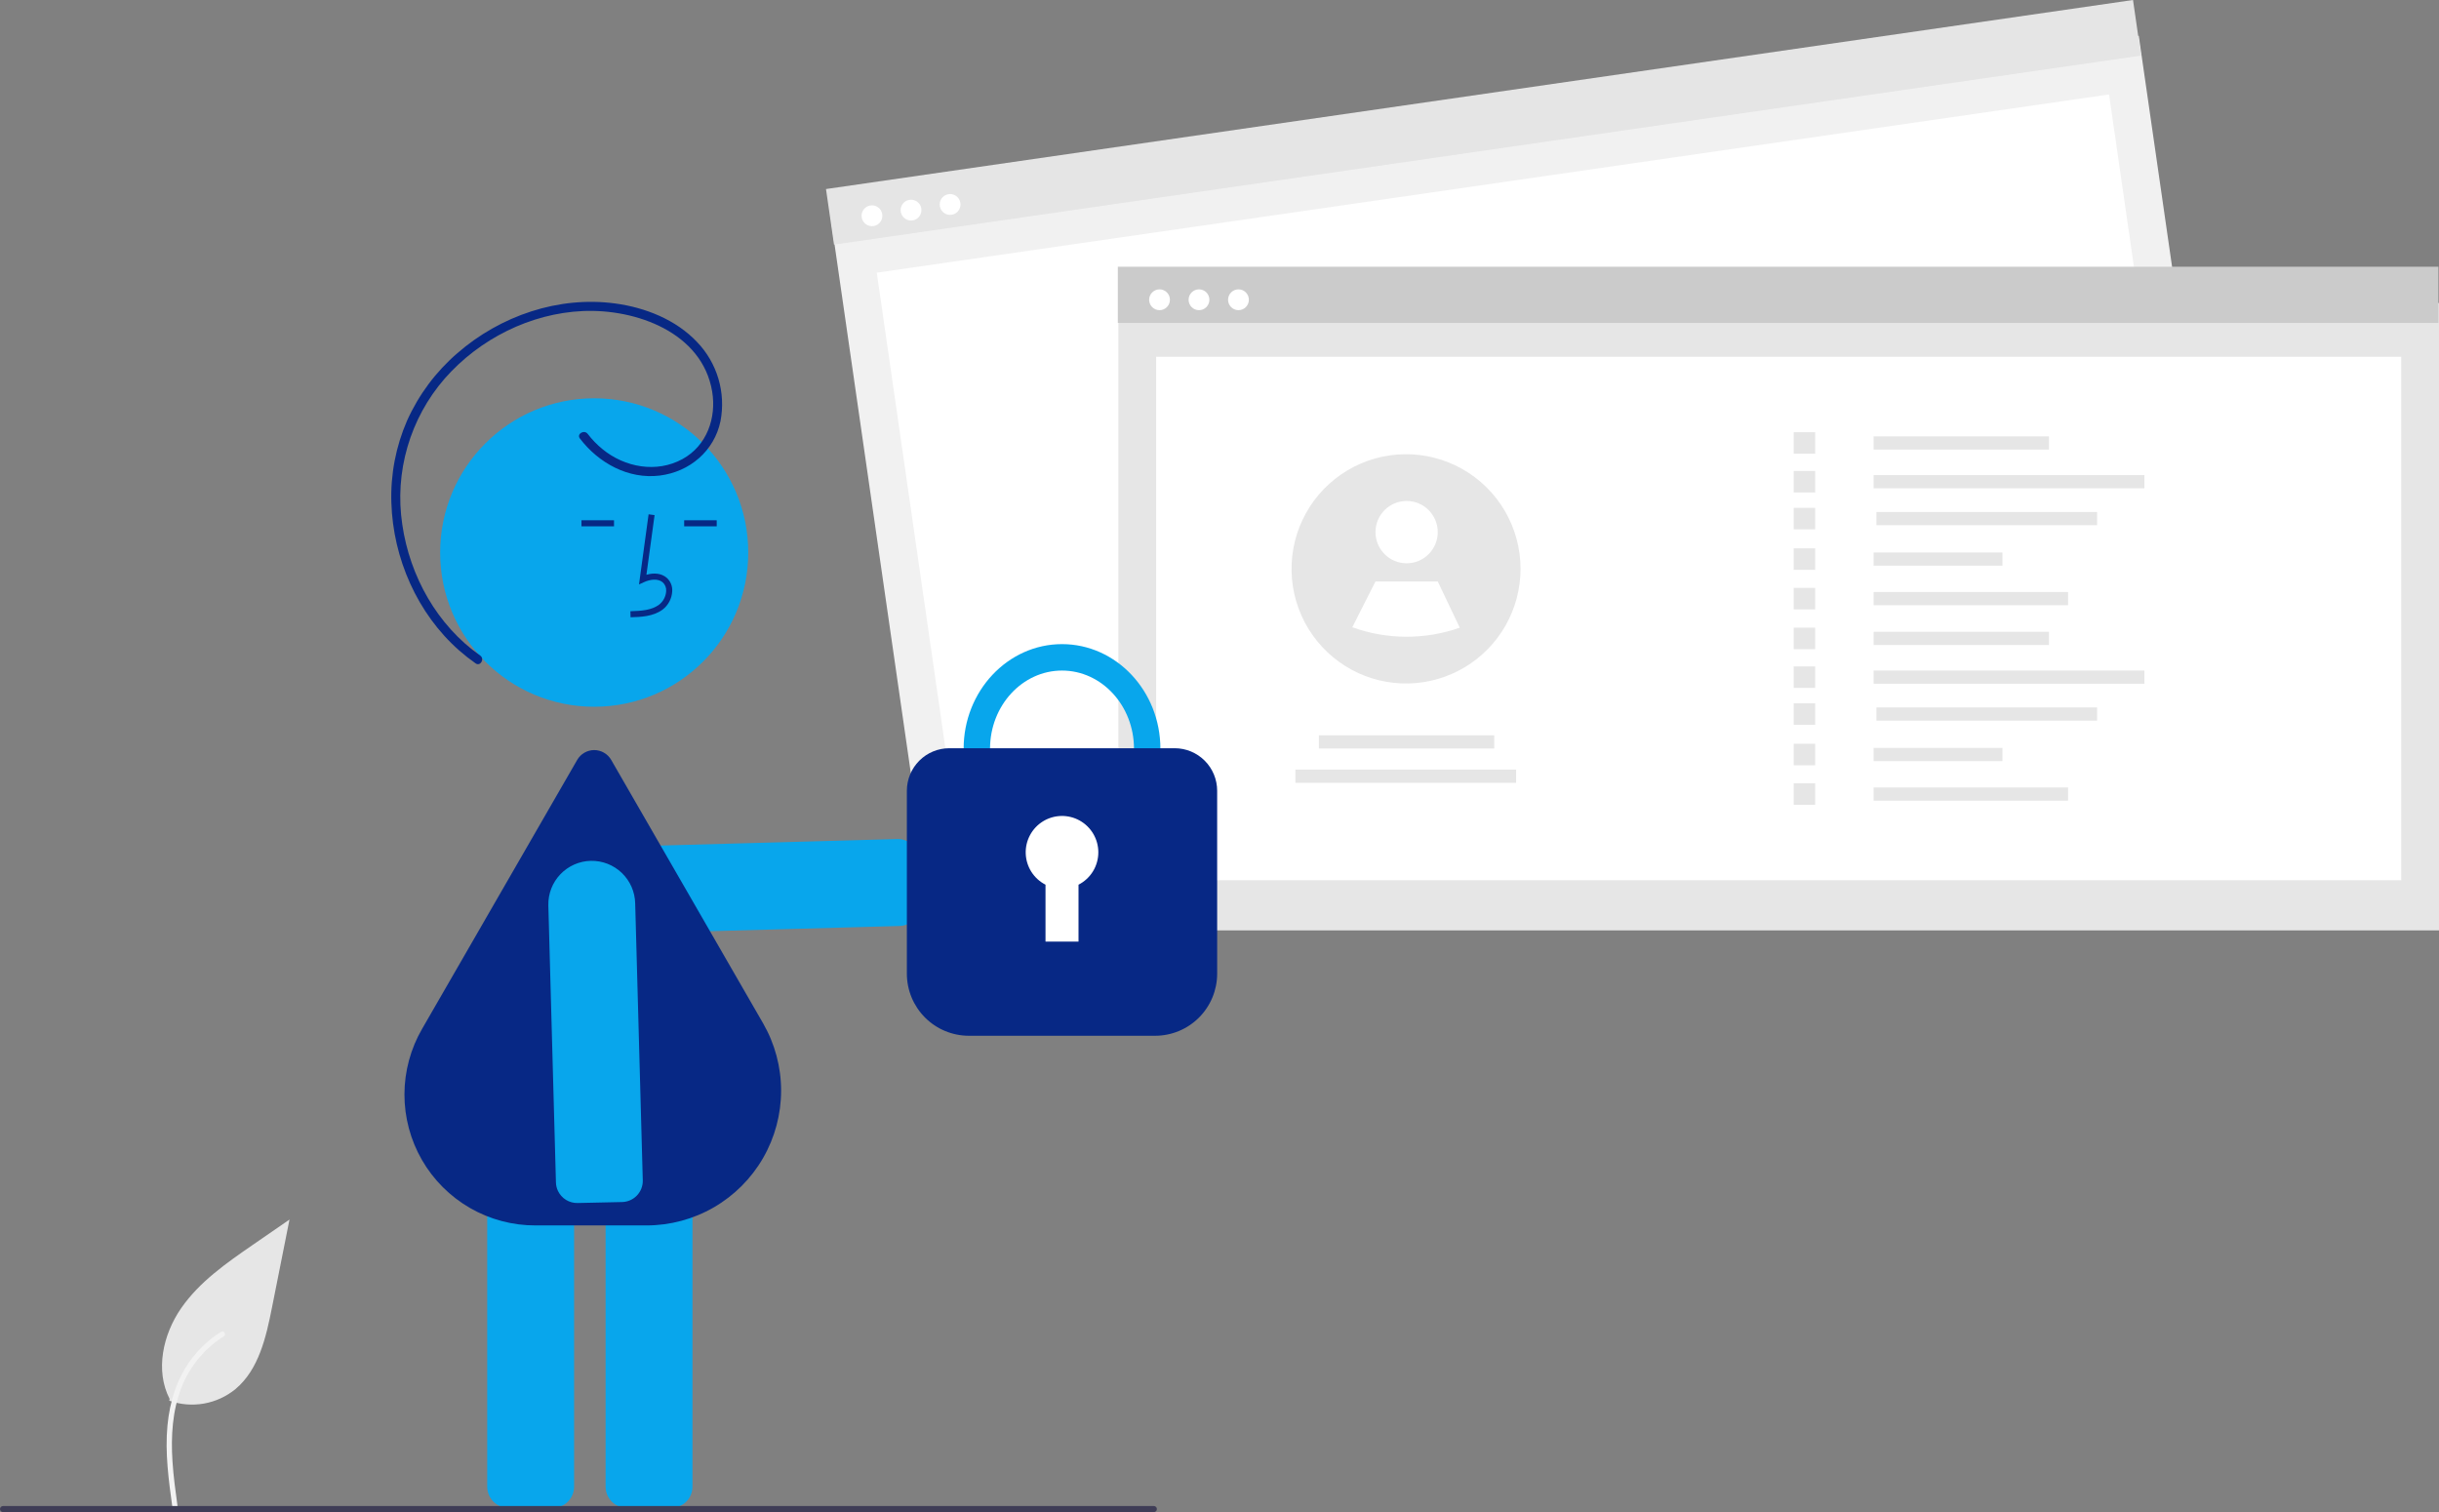 <svg width="579" height="359" viewBox="0 0 579 359" fill="none" xmlns="http://www.w3.org/2000/svg">
<rect x="0" y="0" width="579" height="359" fill="#808080" stroke="none"/>
<g clip-path="url(#clip0_572_292)">
<path d="M40.18 332.558C42.821 333.487 45.656 333.72 48.412 333.234C51.168 332.748 53.753 331.559 55.918 329.782C61.43 325.149 63.16 317.517 64.564 310.45L68.723 289.547L60.016 295.551C53.754 299.868 47.351 304.324 43.015 310.578C38.679 316.832 36.786 325.37 40.27 332.136" fill="#E6E6E6"/>
<path d="M40.926 357.865C40.044 351.437 39.138 344.926 39.756 338.429C40.305 332.659 42.063 327.023 45.643 322.402C47.542 319.954 49.854 317.856 52.474 316.203C53.157 315.773 53.786 316.856 53.106 317.285C48.573 320.154 45.067 324.39 43.093 329.382C40.913 334.934 40.564 340.986 40.942 346.883C41.169 350.449 41.651 353.992 42.136 357.531C42.175 357.692 42.152 357.861 42.07 358.004C41.989 358.147 41.856 358.254 41.699 358.302C41.539 358.346 41.368 358.324 41.224 358.242C41.08 358.16 40.973 358.024 40.929 357.865L40.926 357.865Z" fill="#F2F2F2"/>
<path d="M215.551 219.369C214.912 219.673 214.215 219.837 213.507 219.85L147.819 221.656C145.084 221.715 142.439 220.685 140.463 218.791C138.488 216.897 137.345 214.295 137.286 211.557C137.226 208.82 138.255 206.171 140.147 204.193C142.038 202.215 144.636 201.07 147.37 201.011L213.059 199.206C214.39 199.178 215.677 199.68 216.638 200.602C217.599 201.523 218.156 202.789 218.187 204.121L218.417 214.716C218.437 215.685 218.177 216.64 217.669 217.465C217.161 218.29 216.425 218.951 215.551 219.369Z" fill="#08A6EC"/>
<path d="M131.265 357.999H120.682C119.351 357.997 118.075 357.467 117.134 356.525C116.193 355.583 115.664 354.305 115.662 352.973V264.646C115.664 263.313 116.193 262.036 117.134 261.093C118.075 260.151 119.351 259.621 120.682 259.62H131.265C132.596 259.621 133.872 260.151 134.813 261.093C135.754 262.036 136.283 263.313 136.285 264.646V352.973C136.283 354.305 135.754 355.583 134.813 356.525C133.872 357.467 132.596 357.997 131.265 357.999Z" fill="#08A6EC"/>
<path d="M159.369 357.999H148.785C147.454 357.997 146.178 357.467 145.237 356.525C144.296 355.583 143.767 354.305 143.766 352.973V264.646C143.767 263.313 144.296 262.036 145.237 261.093C146.178 260.151 147.454 259.621 148.785 259.62H159.369C160.7 259.621 161.976 260.151 162.917 261.093C163.858 262.036 164.387 263.313 164.388 264.646V352.973C164.387 354.305 163.858 355.583 162.917 356.525C161.976 357.467 160.7 357.997 159.369 357.999Z" fill="#08A6EC"/>
<path d="M141.059 167.8C161.256 167.8 177.629 151.405 177.629 131.181C177.629 110.956 161.256 94.561 141.059 94.561C120.861 94.561 104.488 110.956 104.488 131.181C104.488 151.405 120.861 167.8 141.059 167.8Z" fill="#08A6EC"/>
<path d="M153.472 290.941H127.163C121.696 290.962 116.321 289.536 111.581 286.807C106.841 284.079 102.905 280.145 100.171 275.404C97.438 270.663 96.003 265.283 96.014 259.809C96.024 254.334 97.479 248.959 100.23 244.229L137.022 180.418C137.431 179.709 138.02 179.119 138.728 178.71C139.437 178.3 140.241 178.084 141.059 178.084C141.877 178.084 142.681 178.3 143.389 178.71C144.098 179.119 144.686 179.709 145.095 180.418L181.147 242.944C183.952 247.808 185.428 253.326 185.428 258.943C185.428 264.56 183.951 270.078 181.147 274.942C178.342 279.806 174.308 283.846 169.45 286.654C164.592 289.462 159.082 290.941 153.472 290.941Z" fill="#072885"/>
<path d="M149.69 146.553C152.061 146.487 155.011 146.405 157.284 144.742C157.961 144.227 158.517 143.569 158.913 142.816C159.31 142.063 159.537 141.232 159.579 140.382C159.62 139.777 159.521 139.172 159.289 138.612C159.058 138.052 158.7 137.554 158.245 137.156C157.058 136.151 155.324 135.916 153.456 136.465L155.391 122.302L153.971 122.107L151.695 138.758L152.882 138.213C154.257 137.581 156.146 137.259 157.319 138.252C157.607 138.512 157.832 138.834 157.975 139.195C158.118 139.556 158.177 139.944 158.146 140.331C158.111 140.964 157.94 141.582 157.646 142.143C157.351 142.704 156.939 143.195 156.438 143.582C154.669 144.876 152.318 145.043 149.65 145.118L149.69 146.553Z" fill="#072885"/>
<path d="M170.142 123.523H162.418V124.959H170.142V123.523Z" fill="#072885"/>
<path d="M145.763 123.523H138.039V124.959H145.763V123.523Z" fill="#072885"/>
<path d="M132.456 282.751C132.152 282.11 131.988 281.412 131.975 280.704L130.172 214.928C130.113 212.19 131.142 209.541 133.033 207.563C134.925 205.585 137.523 204.44 140.257 204.381C142.991 204.321 145.637 205.352 147.612 207.246C149.587 209.139 150.73 211.741 150.79 214.479L152.592 280.255C152.62 281.587 152.119 282.876 151.198 283.839C150.278 284.801 149.014 285.359 147.684 285.389L137.103 285.62C136.135 285.64 135.181 285.38 134.357 284.871C133.533 284.362 132.873 283.626 132.456 282.751Z" fill="#08A6EC"/>
<path d="M137.666 104.112C142.109 109.93 149.162 113.833 156.617 112.909C163.716 112.029 169.573 107.074 171.043 99.981C171.684 96.627 171.511 93.168 170.538 89.895C169.565 86.623 167.821 83.632 165.452 81.175C160.427 75.883 153.236 73.037 146.117 72.06C132.633 70.211 118.785 74.967 108.589 83.838C103.469 88.248 99.383 93.733 96.62 99.903C93.958 106.029 92.691 112.67 92.909 119.346C93.301 132.54 99.072 145.708 109.031 154.458C110.267 155.541 111.562 156.556 112.908 157.499C114.044 158.297 115.12 156.43 113.994 155.639C103.796 148.475 97.291 136.819 95.506 124.571C94.571 118.4 94.988 112.1 96.728 106.106C98.468 100.112 101.489 94.57 105.583 89.862C113.817 80.487 125.892 74.392 138.398 73.846C150.982 73.297 166.707 78.922 169.062 92.949C170.117 99.236 167.77 105.844 162.017 108.992C155.857 112.361 148.304 110.975 143.01 106.623C141.714 105.561 140.544 104.354 139.523 103.025C138.693 101.938 136.824 103.01 137.666 104.112Z" fill="#072885"/>
<path d="M507.724 8.499L197.445 53.38L218.714 200.809L528.993 155.927L507.724 8.499Z" fill="#F1F1F1"/>
<path d="M500.676 22.424L208.143 64.739L225.888 187.743L518.422 145.428L500.676 22.424Z" fill="white"/>
<path d="M506.362 0L196.084 44.882L197.988 58.081L508.267 13.199L506.362 0Z" fill="#E5E5E5"/>
<path d="M207 53.698C208.363 53.698 209.468 52.591 209.468 51.226C209.468 49.861 208.363 48.754 207 48.754C205.636 48.754 204.531 49.861 204.531 51.226C204.531 52.591 205.636 53.698 207 53.698Z" fill="white"/>
<path d="M216.273 52.357C217.637 52.357 218.742 51.25 218.742 49.885C218.742 48.52 217.637 47.413 216.273 47.413C214.91 47.413 213.805 48.52 213.805 49.885C213.805 51.25 214.91 52.357 216.273 52.357Z" fill="white"/>
<path d="M225.547 51.015C226.91 51.015 228.015 49.908 228.015 48.543C228.015 47.178 226.91 46.071 225.547 46.071C224.183 46.071 223.078 47.178 223.078 48.543C223.078 49.908 224.183 51.015 225.547 51.015Z" fill="white"/>
<path d="M578.999 71.934H265.5V220.892H578.999V71.934Z" fill="#E6E6E6"/>
<path d="M570.035 84.707H274.465V208.988H570.035V84.707Z" fill="white"/>
<path d="M578.866 63.328H265.367V76.664H578.866V63.328Z" fill="#CBCBCB"/>
<path d="M275.265 73.641C276.629 73.641 277.734 72.535 277.734 71.169C277.734 69.804 276.629 68.698 275.265 68.698C273.902 68.698 272.797 69.804 272.797 71.169C272.797 72.535 273.902 73.641 275.265 73.641Z" fill="white"/>
<path d="M284.633 73.641C285.996 73.641 287.101 72.535 287.101 71.169C287.101 69.804 285.996 68.698 284.633 68.698C283.269 68.698 282.164 69.804 282.164 71.169C282.164 72.535 283.269 73.641 284.633 73.641Z" fill="white"/>
<path d="M294.004 73.641C295.367 73.641 296.472 72.535 296.472 71.169C296.472 69.804 295.367 68.698 294.004 68.698C292.64 68.698 291.535 69.804 291.535 71.169C291.535 72.535 292.64 73.641 294.004 73.641Z" fill="white"/>
<path d="M486.409 103.603H444.781V106.736H486.409V103.603Z" fill="#E6E6E6"/>
<path d="M509.063 112.8H444.781V115.933H509.063V112.8Z" fill="#E6E6E6"/>
<path d="M497.838 121.559H445.449V124.692H497.838V121.559Z" fill="#E6E6E6"/>
<path d="M475.365 131.17H444.781V134.303H475.365V131.17Z" fill="#E6E6E6"/>
<path d="M490.94 140.558H444.781V143.691H490.94V140.558Z" fill="#E6E6E6"/>
<path d="M430.906 102.617H425.809V107.721H430.906V102.617Z" fill="#E6E6E6"/>
<path d="M430.906 111.814H425.809V116.918H430.906V111.814Z" fill="#E6E6E6"/>
<path d="M430.906 120.574H425.809V125.678H430.906V120.574Z" fill="#E6E6E6"/>
<path d="M430.906 130.185H425.809V135.289H430.906V130.185Z" fill="#E6E6E6"/>
<path d="M430.906 139.572H425.809V144.676H430.906V139.572Z" fill="#E6E6E6"/>
<path d="M486.409 150.004H444.781V153.137H486.409V150.004Z" fill="#E6E6E6"/>
<path d="M509.063 159.202H444.781V162.335H509.063V159.202Z" fill="#E6E6E6"/>
<path d="M497.838 167.961H445.449V171.094H497.838V167.961Z" fill="#E6E6E6"/>
<path d="M475.365 177.572H444.781V180.705H475.365V177.572Z" fill="#E6E6E6"/>
<path d="M490.94 186.959H444.781V190.092H490.94V186.959Z" fill="#E6E6E6"/>
<path d="M430.906 149.019H425.809V154.123H430.906V149.019Z" fill="#E6E6E6"/>
<path d="M430.906 158.216H425.809V163.32H430.906V158.216Z" fill="#E6E6E6"/>
<path d="M430.906 166.976H425.809V172.08H430.906V166.976Z" fill="#E6E6E6"/>
<path d="M430.906 176.586H425.809V181.69H430.906V176.586Z" fill="#E6E6E6"/>
<path d="M430.906 185.974H425.809V191.078H430.906V185.974Z" fill="#E6E6E6"/>
<path d="M354.721 174.579H313.094V177.712H354.721V174.579Z" fill="#E6E6E6"/>
<path d="M359.912 182.72H307.523V185.853H359.912V182.72Z" fill="#E6E6E6"/>
<path d="M360.965 135.058C360.964 139.767 359.742 144.395 357.421 148.49C355.099 152.585 351.757 156.007 347.72 158.421C343.683 160.836 339.09 162.162 334.388 162.268C329.687 162.374 325.038 161.257 320.897 159.027L320.892 159.022C316.661 156.74 313.11 153.376 310.601 149.272C308.092 145.168 306.714 140.472 306.608 135.661C306.502 130.851 307.671 126.098 309.997 121.888C312.322 117.677 315.721 114.159 319.847 111.692C323.972 109.225 328.677 107.897 333.482 107.843C338.287 107.79 343.021 109.013 347.2 111.388C351.379 113.763 354.855 117.205 357.273 121.363C359.691 125.521 360.965 130.247 360.965 135.058Z" fill="#E6E6E6"/>
<path d="M333.92 133.737C338.001 133.737 341.309 130.425 341.309 126.339C341.309 122.252 338.001 118.94 333.92 118.94C329.839 118.94 326.531 122.252 326.531 126.339C326.531 130.425 329.839 133.737 333.92 133.737Z" fill="white"/>
<path d="M346.537 149.024C338.277 151.928 329.27 151.893 321.033 148.926L321.027 148.922L326.532 138.042H341.31L346.537 149.024Z" fill="white"/>
<path d="M252.114 202.615C239.235 202.615 228.758 191.471 228.758 177.771C228.758 164.073 239.235 152.928 252.114 152.928C264.993 152.928 275.47 164.073 275.47 177.771C275.47 191.471 264.993 202.615 252.114 202.615ZM252.114 159.205C242.692 159.205 235.027 167.534 235.027 177.771C235.027 188.009 242.692 196.338 252.114 196.338C261.536 196.338 269.201 188.009 269.201 177.771C269.201 167.534 261.536 159.205 252.114 159.205Z" fill="#08A6EC"/>
<path d="M274.232 245.911H229.996C226.096 245.907 222.356 244.353 219.597 241.591C216.839 238.829 215.288 235.085 215.283 231.179V187.731C215.286 185.057 216.348 182.493 218.237 180.602C220.125 178.711 222.686 177.648 225.356 177.645H278.872C281.542 177.648 284.103 178.711 285.991 180.602C287.88 182.493 288.942 185.057 288.945 187.731V231.179C288.94 235.085 287.389 238.829 284.631 241.591C281.872 244.353 278.132 245.907 274.232 245.911Z" fill="#072885"/>
<path d="M260.734 202.362C260.735 200.828 260.328 199.321 259.554 197.997C258.78 196.672 257.668 195.578 256.331 194.828C254.995 194.077 253.483 193.697 251.951 193.726C250.419 193.755 248.922 194.192 247.615 194.993C246.308 195.794 245.238 196.929 244.515 198.282C243.791 199.634 243.441 201.156 243.501 202.689C243.56 204.222 244.026 205.712 244.851 207.004C245.677 208.297 246.831 209.346 248.196 210.044V223.548H256.032V210.044C257.447 209.322 258.635 208.222 259.465 206.867C260.294 205.511 260.734 203.952 260.734 202.362Z" fill="white"/>
<path d="M273.921 359H0.717C0.527 359 0.345 358.924 0.21 358.79C0.076 358.655 0 358.472 0 358.282C0 358.092 0.076 357.909 0.21 357.774C0.345 357.64 0.527 357.564 0.717 357.564H273.921C274.111 357.564 274.293 357.64 274.428 357.774C274.562 357.909 274.638 358.092 274.638 358.282C274.638 358.472 274.562 358.655 274.428 358.79C274.293 358.924 274.111 359 273.921 359Z" fill="#3F3D56"/>
</g>
<defs>
<clipPath id="clip0_572_292">
<rect width="579" height="359" fill="white"/>
</clipPath>
</defs>
</svg>

